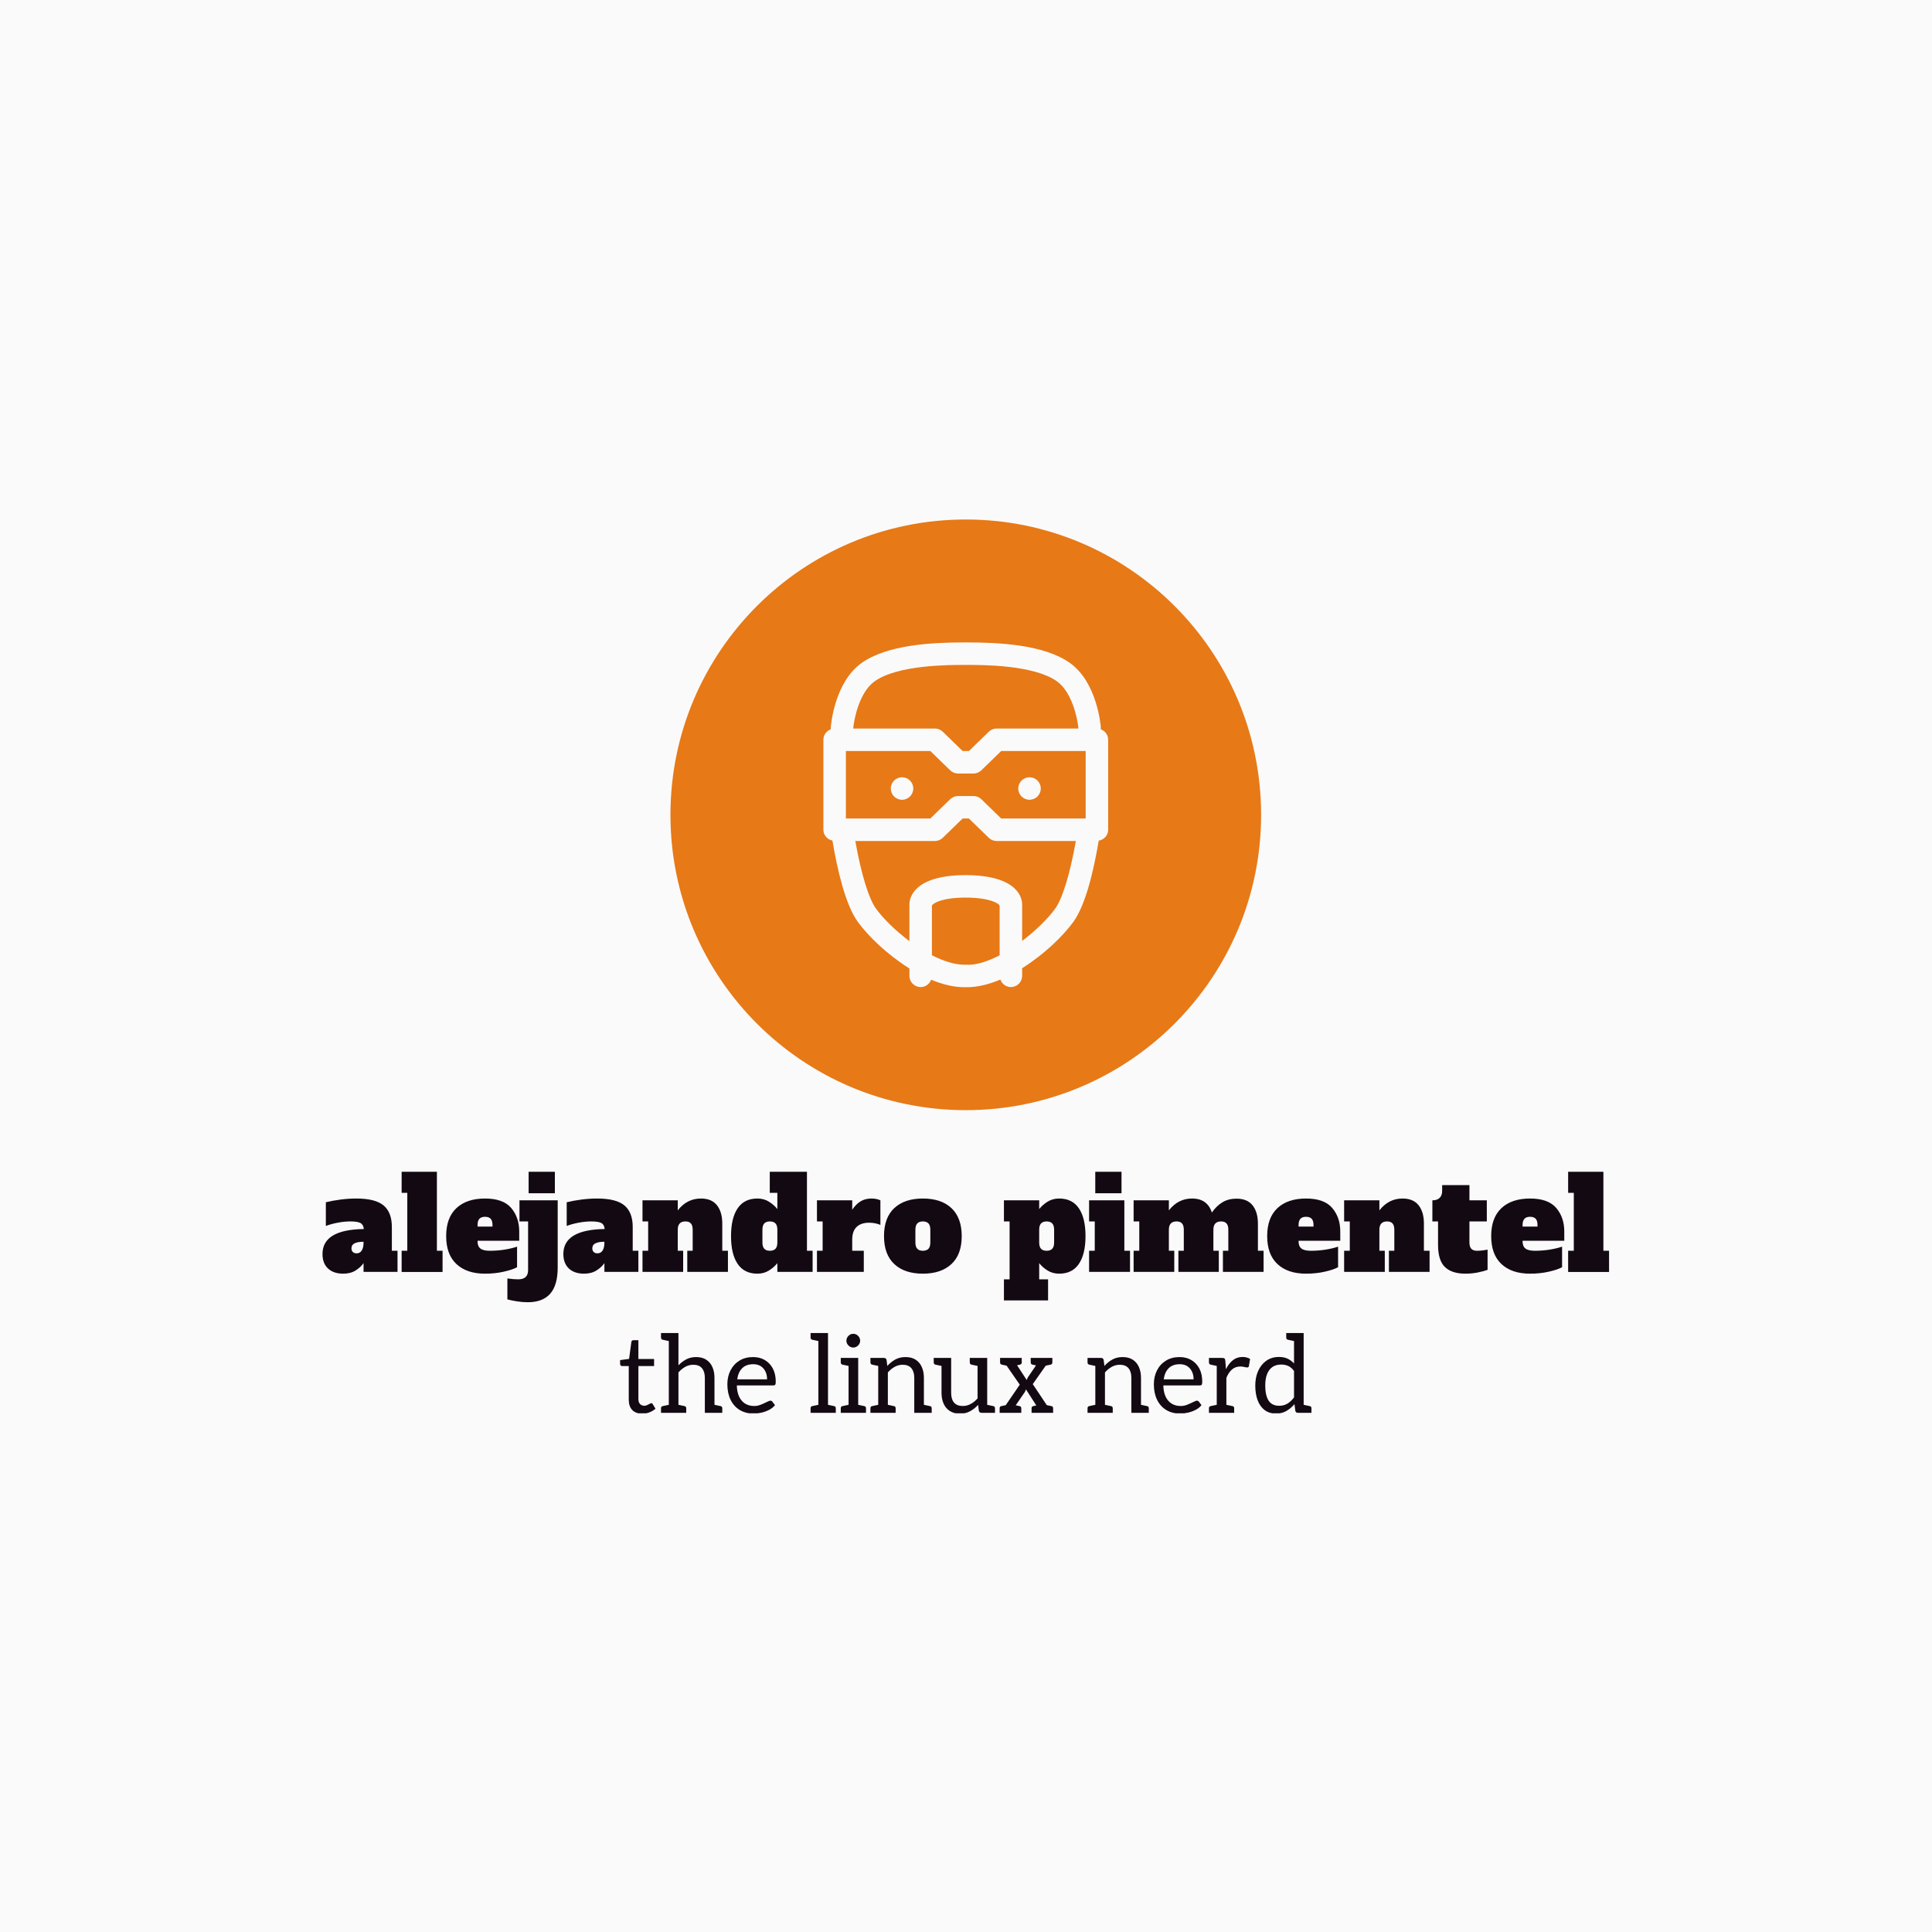 <svg xmlns="http://www.w3.org/2000/svg" version="1.1" xmlns:xlink="http://www.w3.org/1999/xlink" xmlns:svgjs="http://svgjs.dev/svgjs" width="1500" height="1500" viewBox="0 0 1500 1500"><rect width="1500" height="1500" fill="#fafafa"></rect><g transform="matrix(0.667,0,0,0.667,249.577,403.614)"><svg viewBox="0 0 356 247" data-background-color="#fafafa" preserveAspectRatio="xMidYMid meet" height="1040" width="1500" xmlns="http://www.w3.org/2000/svg" xmlns:xlink="http://www.w3.org/1999/xlink"><g id="tight-bounds" transform="matrix(1,0,0,1,0.151,-0.1)"><svg viewBox="0 0 355.699 247.2" height="247.2" width="355.699"><g><svg viewBox="0 0 395.52 274.875" height="247.2" width="355.699"><g transform="matrix(1,0,0,1,0,200.508)"><svg viewBox="0 0 395.52 74.367" height="74.367" width="395.52"><g id="textblocktransform"><svg viewBox="0 0 395.52 74.367" height="74.367" width="395.52" id="textblock"><g><svg viewBox="0 0 395.52 40.11" height="40.11" width="395.52"><g transform="matrix(1,0,0,1,0,0)"><svg width="395.52" viewBox="0.9 -38.9 499.91 50.7" height="40.11" data-palette-color="#130912"><path d="M27.85-8.2L30.05-8.2 30.05 0 16.85 0 16.85-3.4Q15.75-1.8 13.78-0.55 11.8 0.7 8.95 0.7L8.95 0.7Q5.2 0.7 3.05-1.3 0.9-3.3 0.9-6.95L0.9-6.95Q0.9-16.4 16.95-16.65L16.95-16.65Q16.8-18.35 15.65-18.98 14.5-19.6 11.75-19.6L11.75-19.6Q9.5-19.6 6.93-19.13 4.35-18.65 2.2-17.85L2.2-17.85 2.2-27.05Q4.85-27.7 7.95-28.1 11.05-28.5 14-28.5L14-28.5Q21.45-28.5 24.65-25.8 27.85-23.1 27.85-17.45L27.85-17.45 27.85-8.2ZM16.85-11.4L16.85-11.7Q14.6-11.7 13.38-11.1 12.15-10.5 12.15-9.1L12.15-9.1Q12.15-8.25 12.68-7.73 13.2-7.2 14.15-7.2L14.15-7.2Q15.45-7.2 16.15-8.3 16.85-9.4 16.85-11.4L16.85-11.4ZM47.55 0.05L31.65 0.05 31.65-8.2 33.85-8.2 33.85-30.7 31.65-30.7 31.65-38.9 45.35-38.9 45.35-8.2 47.55-8.2 47.55 0.05ZM64.05 0.7Q56.95 0.7 52.95-3.03 48.95-6.75 48.95-13.9L48.95-13.9Q48.95-21.05 52.95-24.78 56.95-28.5 64.05-28.5L64.05-28.5Q71.09-28.5 74.22-24.83 77.34-21.15 77.34-15.7L77.34-15.7 77.34-12.1 61.15-12.1 61.15-11.8Q61.15-9.95 62.25-9.08 63.35-8.2 65.9-8.2L65.9-8.2Q68.95-8.2 71.7-8.65 74.45-9.1 76.5-9.8L76.5-9.8 76.5-1.8Q74.75-0.85 71.37-0.08 68 0.7 64.05 0.7L64.05 0.7ZM61.15-17.6L66.95-17.6 66.95-18.2Q66.95-19.9 66.22-20.65 65.5-21.4 64.05-21.4L64.05-21.4Q62.6-21.4 61.87-20.63 61.15-19.85 61.15-18.2L61.15-18.2 61.15-17.6ZM91.19-30.55L80.99-30.55 80.99-38.9 91.19-38.9 91.19-30.55ZM80.64 11.8Q78.59 11.8 76.42 11.45 74.24 11.1 72.74 10.7L72.74 10.7 72.74 2.55Q75.09 2.9 76.94 2.9L76.94 2.9Q80.79 2.9 80.79-0.7L80.79-0.7 80.79-19.6 77.44-19.6 77.44-27.8 92.29-27.8 92.29-1.7Q92.29 5.15 89.39 8.47 86.49 11.8 80.64 11.8L80.64 11.8ZM121.44-8.2L123.64-8.2 123.64 0 110.44 0 110.44-3.4Q109.34-1.8 107.37-0.55 105.39 0.7 102.54 0.7L102.54 0.7Q98.79 0.7 96.64-1.3 94.49-3.3 94.49-6.95L94.49-6.95Q94.49-16.4 110.54-16.65L110.54-16.65Q110.39-18.35 109.24-18.98 108.09-19.6 105.34-19.6L105.34-19.6Q103.09-19.6 100.52-19.13 97.94-18.65 95.79-17.85L95.79-17.85 95.79-27.05Q98.44-27.7 101.54-28.1 104.64-28.5 107.59-28.5L107.59-28.5Q115.04-28.5 118.24-25.8 121.44-23.1 121.44-17.45L121.44-17.45 121.44-8.2ZM110.44-11.4L110.44-11.7Q108.19-11.7 106.97-11.1 105.74-10.5 105.74-9.1L105.74-9.1Q105.74-8.25 106.27-7.73 106.79-7.2 107.74-7.2L107.74-7.2Q109.04-7.2 109.74-8.3 110.44-9.4 110.44-11.4L110.44-11.4ZM156.24-8.2L158.44-8.2 158.44 0 142.64 0 142.64-8.2 144.74-8.2 144.74-16.4Q144.74-18.05 144.04-18.82 143.34-19.6 141.94-19.6L141.94-19.6Q138.94-19.6 138.94-16.4L138.94-16.4 138.94-8.2 141.04-8.2 141.04 0 125.24 0 125.24-8.2 127.44-8.2 127.44-19.6 125.24-19.6 125.24-27.8 138.94-27.8 138.94-23.9Q142.54-28.5 147.94-28.5L147.94-28.5Q152.09-28.5 154.16-25.9 156.24-23.3 156.24-18.75L156.24-18.75 156.24-8.2ZM169.89 0.7Q164.79 0.7 162.21-3.1 159.64-6.9 159.64-13.9L159.64-13.9Q159.64-20.9 162.21-24.7 164.79-28.5 169.89-28.5L169.89-28.5Q172.44-28.5 174.41-27.25 176.39-26 177.64-24.4L177.64-24.4 177.64-30.7 174.69-30.7 174.69-38.9 189.14-38.9 189.14-8.2 191.34-8.2 191.34 0 177.64 0 177.64-3.4Q176.39-1.8 174.41-0.55 172.44 0.7 169.89 0.7L169.89 0.7ZM174.74-8.2Q176.19-8.2 176.91-8.97 177.64-9.75 177.64-11.4L177.64-11.4 177.64-16.4Q177.64-18.05 176.91-18.82 176.19-19.6 174.74-19.6L174.74-19.6Q173.29-19.6 172.56-18.82 171.84-18.05 171.84-16.4L171.84-16.4 171.84-11.4Q171.84-9.75 172.56-8.97 173.29-8.2 174.74-8.2L174.74-8.2ZM214.28-28.5Q215.28-28.5 216.18-28.3 217.08-28.1 217.68-27.8L217.68-27.8 217.68-18.25Q215.63-19.1 213.28-19.1L213.28-19.1Q210.13-19.1 208.43-17.45 206.73-15.8 206.73-12.55L206.73-12.55 206.73-8.2 211.23-8.2 211.23 0 193.03 0 193.03-8.2 195.23-8.2 195.23-19.6 193.03-19.6 193.03-27.8 206.73-27.8 206.73-24.15Q208.13-26.25 209.93-27.38 211.73-28.5 214.28-28.5L214.28-28.5ZM234.18 0.7Q227.08 0.7 223.08-3.03 219.08-6.75 219.08-13.9L219.08-13.9Q219.08-21.05 223.08-24.78 227.08-28.5 234.18-28.5L234.18-28.5Q241.38-28.5 245.33-24.73 249.28-20.95 249.28-13.9L249.28-13.9Q249.28-6.75 245.28-3.03 241.28 0.7 234.18 0.7L234.18 0.7ZM234.18-8.2Q235.63-8.2 236.36-8.97 237.08-9.75 237.08-11.4L237.08-11.4 237.08-16.4Q237.08-18.05 236.36-18.82 235.63-19.6 234.18-19.6L234.18-19.6Q232.73-19.6 232.01-18.82 231.28-18.05 231.28-16.4L231.28-16.4 231.28-11.4Q231.28-9.75 232.01-8.97 232.73-8.2 234.18-8.2L234.18-8.2ZM265.68 11.1L265.68 2.9 267.88 2.9 267.88-19.6 265.68-19.6 265.68-27.8 279.38-27.8 279.38-24.4Q280.63-26 282.6-27.25 284.58-28.5 287.13-28.5L287.13-28.5Q292.23-28.5 294.8-24.7 297.38-20.9 297.38-13.9L297.38-13.9Q297.38-6.9 294.8-3.1 292.23 0.7 287.13 0.7L287.13 0.7Q284.58 0.7 282.6-0.55 280.63-1.8 279.38-3.4L279.38-3.4 279.38 2.9 282.83 2.9 282.83 11.1 265.68 11.1ZM282.28-8.2Q283.73-8.2 284.45-8.97 285.18-9.75 285.18-11.4L285.18-11.4 285.18-16.4Q285.18-18.05 284.45-18.82 283.73-19.6 282.28-19.6L282.28-19.6Q280.83-19.6 280.1-18.82 279.38-18.05 279.38-16.4L279.38-16.4 279.38-11.4Q279.38-9.75 280.1-8.97 280.83-8.2 282.28-8.2L282.28-8.2ZM311.37-30.55L301.17-30.55 301.17-38.9 311.37-38.9 311.37-30.55ZM314.67 0L298.77 0 298.77-8.2 300.97-8.2 300.97-19.6 298.77-19.6 298.77-27.8 312.47-27.8 312.47-8.2 314.67-8.2 314.67 0ZM364.37-8.2L366.57-8.2 366.57 0 350.77 0 350.77-8.2 352.87-8.2 352.87-16.4Q352.87-18.05 352.17-18.82 351.47-19.6 350.07-19.6L350.07-19.6Q347.07-19.6 347.07-16.4L347.07-16.4 347.07-8.2 349.17-8.2 349.17 0 333.47 0 333.47-8.2 335.57-8.2 335.57-16.4Q335.57-18.05 334.87-18.82 334.17-19.6 332.77-19.6L332.77-19.6Q329.77-19.6 329.77-16.4L329.77-16.4 329.77-8.2 331.87-8.2 331.87 0 316.07 0 316.07-8.2 318.27-8.2 318.27-19.6 316.07-19.6 316.07-27.8 329.77-27.8 329.77-23.9Q333.37-28.5 338.77-28.5L338.77-28.5Q341.82-28.5 343.75-27.08 345.67-25.65 346.47-23.05L346.47-23.05Q348.27-25.65 350.6-27.05 352.92-28.45 356.07-28.45L356.07-28.45Q360.22-28.45 362.3-25.85 364.37-23.25 364.37-18.7L364.37-18.7 364.37-8.2ZM383.07 0.7Q375.97 0.7 371.97-3.03 367.97-6.75 367.97-13.9L367.97-13.9Q367.97-21.05 371.97-24.78 375.97-28.5 383.07-28.5L383.07-28.5Q390.12-28.5 393.24-24.83 396.37-21.15 396.37-15.7L396.37-15.7 396.37-12.1 380.17-12.1 380.17-11.8Q380.17-9.95 381.27-9.08 382.37-8.2 384.92-8.2L384.92-8.2Q387.97-8.2 390.72-8.65 393.47-9.1 395.52-9.8L395.52-9.8 395.52-1.8Q393.77-0.85 390.39-0.08 387.02 0.7 383.07 0.7L383.07 0.7ZM380.17-17.6L385.97-17.6 385.97-18.2Q385.97-19.9 385.24-20.65 384.52-21.4 383.07-21.4L383.07-21.4Q381.62-21.4 380.89-20.63 380.17-19.85 380.17-18.2L380.17-18.2 380.17-17.6ZM428.87-8.2L431.07-8.2 431.07 0 415.27 0 415.27-8.2 417.37-8.2 417.37-16.4Q417.37-18.05 416.67-18.82 415.97-19.6 414.57-19.6L414.57-19.6Q411.57-19.6 411.57-16.4L411.57-16.4 411.57-8.2 413.67-8.2 413.67 0 397.87 0 397.87-8.2 400.07-8.2 400.07-19.6 397.87-19.6 397.87-27.8 411.57-27.8 411.57-23.9Q415.17-28.5 420.57-28.5L420.57-28.5Q424.72-28.5 426.79-25.9 428.87-23.3 428.87-18.75L428.87-18.75 428.87-8.2ZM445.01 0.7Q439.71 0.7 437.04-1.88 434.36-4.45 434.36-10.55L434.36-10.55 434.36-19.6 432.16-19.6 432.16-27.8Q434.06-27.8 435.01-28.78 435.96-29.75 435.96-31.45L435.96-31.45 435.96-33.7 446.56-33.7 446.56-27.8 453.31-27.8 453.31-19.6 446.56-19.6 446.56-11.4Q446.56-9.75 447.29-8.97 448.01-8.2 449.46-8.2L449.46-8.2Q451.36-8.2 453.61-8.65L453.61-8.65 453.61-0.8Q452.21-0.25 449.84 0.23 447.46 0.7 445.01 0.7L445.01 0.7ZM470.11 0.7Q463.01 0.7 459.01-3.03 455.01-6.75 455.01-13.9L455.01-13.9Q455.01-21.05 459.01-24.78 463.01-28.5 470.11-28.5L470.11-28.5Q477.16-28.5 480.29-24.83 483.41-21.15 483.41-15.7L483.41-15.7 483.41-12.1 467.21-12.1 467.21-11.8Q467.21-9.95 468.31-9.08 469.41-8.2 471.96-8.2L471.96-8.2Q475.01-8.2 477.76-8.65 480.51-9.1 482.56-9.8L482.56-9.8 482.56-1.8Q480.81-0.85 477.44-0.08 474.06 0.7 470.11 0.7L470.11 0.7ZM467.21-17.6L473.01-17.6 473.01-18.2Q473.01-19.9 472.29-20.65 471.56-21.4 470.11-21.4L470.11-21.4Q468.66-21.4 467.94-20.63 467.21-19.85 467.21-18.2L467.21-18.2 467.21-17.6ZM500.81 0.05L484.91 0.05 484.91-8.2 487.11-8.2 487.11-30.7 484.91-30.7 484.91-38.9 498.61-38.9 498.61-8.2 500.81-8.2 500.81 0.05Z" opacity="1" transform="matrix(1,0,0,1,0,0)" fill="#130912" class="wordmark-text-0" data-fill-palette-color="primary" id="text-0"></path></svg></g></svg></g><g transform="matrix(1,0,0,1,91.488,49.579)"><svg viewBox="0 0 212.543 24.788" height="24.788" width="212.543"><g transform="matrix(1,0,0,1,0,0)"><svg width="212.543" viewBox="0.65 -36.85 319.37 37.25" height="24.788" data-palette-color="#130912"><path d="M10.9 0.4L10.9 0.4Q7.9 0.4 6.28-1.28 4.65-2.95 4.65-6.1L4.65-6.1 4.65-21.6 1.6-21.6Q1.2-21.6 0.93-21.85 0.65-22.1 0.65-22.6L0.65-22.6 0.65-24.35 4.8-24.9 5.85-32.7Q5.95-33.55 6.85-33.55L6.85-33.55 9.1-33.55 9.1-24.85 16.35-24.85 16.35-21.6 9.1-21.6 9.1-6.4Q9.1-4.8 9.88-4.03 10.65-3.25 11.9-3.25L11.9-3.25Q12.45-3.25 13.1-3.55 13.75-3.85 14.3-4.15 14.85-4.45 15.1-4.45L15.1-4.45Q15.45-4.45 15.7-4.05L15.7-4.05 17-1.9Q15.85-0.85 14.23-0.23 12.6 0.4 10.9 0.4ZM27.6 0L23.15 0 23.15-36.85 27.6-36.85 27.6-21.95Q29.25-23.65 31.22-24.7 33.2-25.75 35.75-25.75L35.75-25.75Q38.55-25.75 40.42-24.55 42.3-23.35 43.27-21.18 44.25-19 44.25-16.15L44.25-16.15 44.25 0 39.8 0 39.8-16.15Q39.8-19 38.47-20.6 37.15-22.2 34.45-22.2L34.45-22.2Q32.5-22.2 30.77-21.25 29.05-20.3 27.6-18.65L27.6-18.65 27.6 0ZM47.85 0L42.75 0 43.3-3.9 47.05-3.1Q47.45-3.05 47.65-2.78 47.85-2.5 47.85-2.05L47.85-2.05 47.85 0ZM24.65 0L19.55 0 19.55-2.05Q19.55-2.5 19.75-2.78 19.95-3.05 20.35-3.1L20.35-3.1 24.1-3.9 24.65 0ZM19.55-36.85L24.65-36.85 24.1-32.95 20.35-33.75Q19.95-33.85 19.75-34.1 19.55-34.35 19.55-34.8L19.55-34.8 19.55-36.85ZM31.2 0L26.1 0 26.65-3.9 30.4-3.1Q30.8-3.05 31-2.78 31.2-2.5 31.2-2.05L31.2-2.05 31.2 0ZM62.3 0.35L62.3 0.35Q58.65 0.35 55.92-1.3 53.2-2.95 51.7-6 50.2-9.05 50.2-13.2L50.2-13.2Q50.2-16.75 51.65-19.6 53.1-22.45 55.77-24.1 58.45-25.75 62.05-25.75L62.05-25.75Q65.2-25.75 67.55-24.35 69.9-22.95 71.22-20.43 72.55-17.9 72.55-14.4L72.55-14.4Q72.55-13.35 72.32-13 72.09-12.65 71.45-12.65L71.45-12.65 54.6-12.65Q54.6-12.5 54.6-12.33 54.6-12.15 54.6-12L54.6-12Q54.85-7.8 56.95-5.48 59.05-3.15 62.65-3.15L62.65-3.15Q64.2-3.15 65.72-3.78 67.25-4.4 68.42-5 69.59-5.6 70.09-5.6L70.09-5.6Q70.65-5.6 70.95-5.2L70.95-5.2 72.2-3.55Q71.2-2.25 69.52-1.38 67.84-0.5 65.95-0.08 64.05 0.35 62.3 0.35ZM54.75-15.45L54.75-15.45 68.55-15.45Q68.55-18.55 66.84-20.5 65.15-22.45 62.15-22.45L62.15-22.45Q58.9-22.45 57.05-20.6 55.2-18.75 54.75-15.45ZM96.69 0L92.24 0 92.24-36.85 96.69-36.85 96.69 0ZM93.74 0L88.64 0 88.64-2.05Q88.64-2.5 88.84-2.78 89.04-3.05 89.44-3.1L89.44-3.1 93.19-3.9 93.74 0ZM100.29 0L95.19 0 95.74-3.9 99.49-3.1Q99.89-3.05 100.09-2.78 100.29-2.5 100.29-2.05L100.29-2.05 100.29 0ZM88.64-36.85L93.74-36.85 93.19-32.95 89.44-33.75Q89.04-33.85 88.84-34.1 88.64-34.35 88.64-34.8L88.64-34.8 88.64-36.85ZM110.64 0L106.19 0 106.19-25.35 110.64-25.35 110.64 0ZM107.69 0L102.59 0 102.59-2.05Q102.59-2.5 102.79-2.78 102.99-3.05 103.39-3.1L103.39-3.1 107.14-3.9 107.69 0ZM114.24 0L109.14 0 109.69-3.9 113.44-3.1Q113.84-3.05 114.04-2.78 114.24-2.5 114.24-2.05L114.24-2.05 114.24 0ZM102.59-25.35L107.69-25.35 107.14-21.45 103.39-22.25Q102.99-22.35 102.79-22.6 102.59-22.85 102.59-23.3L102.59-23.3 102.59-25.35ZM108.34-30.15L108.34-30.15Q107.09-30.15 106.14-31.1 105.19-32.05 105.19-33.3L105.19-33.3Q105.19-34.6 106.14-35.55 107.09-36.5 108.34-36.5L108.34-36.5Q109.64-36.5 110.59-35.55 111.54-34.6 111.54-33.3L111.54-33.3Q111.54-32.05 110.59-31.1 109.64-30.15 108.34-30.15ZM124.34 0L119.89 0 119.89-25.35 122.54-25.35Q123.54-25.35 123.74-24.4L123.74-24.4 124.09-21.65Q125.74-23.5 127.79-24.63 129.84-25.75 132.49-25.75L132.49-25.75Q135.29-25.75 137.16-24.55 139.04-23.35 140.01-21.18 140.99-19 140.99-16.15L140.99-16.15 140.99 0 136.54 0 136.54-16.15Q136.54-19 135.21-20.6 133.89-22.2 131.19-22.2L131.19-22.2Q129.24-22.2 127.51-21.25 125.79-20.3 124.34-18.65L124.34-18.65 124.34 0ZM121.39 0L116.29 0 116.29-2.05Q116.29-2.5 116.49-2.78 116.69-3.05 117.09-3.1L117.09-3.1 120.84-3.9 121.39 0ZM127.94 0L122.84 0 123.39-3.9 127.14-3.1Q127.54-3.05 127.74-2.78 127.94-2.5 127.94-2.05L127.94-2.05 127.94 0ZM144.59 0L139.49 0 140.04-3.9 143.79-3.1Q144.19-3.05 144.39-2.78 144.59-2.5 144.59-2.05L144.59-2.05 144.59 0ZM116.29-25.35L121.39-25.35 120.84-21.45 117.09-22.25Q116.69-22.35 116.49-22.6 116.29-22.85 116.29-23.3L116.29-23.3 116.29-25.35ZM157.63 0.4L157.63 0.4Q154.88 0.4 152.98-0.83 151.08-2.05 150.11-4.2 149.13-6.35 149.13-9.2L149.13-9.2 149.13-25.35 153.58-25.35 153.58-9.2Q153.58-6.3 154.91-4.73 156.23-3.15 158.93-3.15L158.93-3.15Q160.88-3.15 162.61-4.08 164.33-5 165.78-6.65L165.78-6.65 165.78-25.35 170.23-25.35 170.23 0 167.58 0Q166.58 0 166.38-0.95L166.38-0.95 166.03-3.65Q164.38-1.85 162.33-0.73 160.28 0.4 157.63 0.4ZM173.83 0L168.73 0 169.28-3.9 173.03-3.1Q173.43-3.05 173.63-2.78 173.83-2.5 173.83-2.05L173.83-2.05 173.83 0ZM145.53-25.35L150.63-25.35 150.08-21.45 146.33-22.25Q145.93-22.35 145.73-22.6 145.53-22.85 145.53-23.3L145.53-23.3 145.53-25.35ZM162.18-25.35L167.28-25.35 166.73-21.45 162.98-22.25Q162.58-22.35 162.38-22.6 162.18-22.85 162.18-23.3L162.18-23.3 162.18-25.35ZM180.38 0L176.38 0 185.28-13 176.73-25.35 181.03-25.35Q181.58-25.35 181.83-25.18 182.08-25 182.28-24.65L182.28-24.65 188.48-15.15Q188.58-15.5 188.76-15.85 188.93-16.2 189.13-16.55L189.13-16.55 194.58-24.55Q194.83-24.9 195.08-25.13 195.33-25.35 195.68-25.35L195.68-25.35 199.78-25.35 191.28-13.25 200.13 0 195.88 0Q195.33 0 195.03-0.3 194.73-0.6 194.48-0.95L194.48-0.95 188.13-10.85Q188.03-10.5 187.91-10.18 187.78-9.85 187.58-9.55L187.58-9.55 181.68-0.95Q181.48-0.6 181.18-0.3 180.88 0 180.38 0L180.38 0ZM183.53-23.45L179.83-23.45 179.83-25.35 183.53-25.35 183.53-23.45ZM197.18-23.45L193.48-23.45 193.48-25.35 197.18-25.35 197.18-23.45ZM193.38-1.9L197.08-1.9 197.08 0 193.38 0 193.38-1.9ZM179.18-1.9L182.88-1.9 182.88 0 179.18 0 179.18-1.9ZM176.18-25.35L181.28-25.35 180.73-21.45 176.98-22.25Q176.58-22.35 176.38-22.6 176.18-22.85 176.18-23.3L176.18-23.3 176.18-25.35ZM181.08-25.35L186.18-25.35 186.18-23.3Q186.18-22.85 185.98-22.6 185.78-22.35 185.38-22.25L185.38-22.25 181.63-21.45 181.08-25.35ZM190.33-25.35L195.43-25.35 194.88-21.45 191.13-22.25Q190.73-22.35 190.53-22.6 190.33-22.85 190.33-23.3L190.33-23.3 190.33-25.35ZM195.23-25.35L200.33-25.35 200.33-23.3Q200.33-22.85 200.13-22.6 199.93-22.35 199.53-22.25L199.53-22.25 195.78-21.45 195.23-25.35ZM200.68 0L195.58 0 196.13-3.9 199.88-3.1Q200.28-3.05 200.48-2.78 200.68-2.5 200.68-2.05L200.68-2.05 200.68 0ZM185.98 0L180.88 0 181.43-3.9 185.18-3.1Q185.58-3.05 185.78-2.78 185.98-2.5 185.98-2.05L185.98-2.05 185.98 0ZM181.08 0L175.98 0 175.98-2.05Q175.98-2.5 176.18-2.78 176.38-3.05 176.78-3.1L176.78-3.1 180.53-3.9 181.08 0ZM195.83 0L190.73 0 190.73-2.05Q190.73-2.5 190.93-2.78 191.13-3.05 191.53-3.1L191.53-3.1 195.28-3.9 195.83 0ZM224.63 0L220.18 0 220.18-25.35 222.83-25.35Q223.83-25.35 224.03-24.4L224.03-24.4 224.38-21.65Q226.03-23.5 228.08-24.63 230.13-25.75 232.78-25.75L232.78-25.75Q235.58-25.75 237.45-24.55 239.33-23.35 240.3-21.18 241.28-19 241.28-16.15L241.28-16.15 241.28 0 236.83 0 236.83-16.15Q236.83-19 235.5-20.6 234.18-22.2 231.48-22.2L231.48-22.2Q229.53-22.2 227.8-21.25 226.08-20.3 224.63-18.65L224.63-18.65 224.63 0ZM221.68 0L216.58 0 216.58-2.05Q216.58-2.5 216.78-2.78 216.98-3.05 217.38-3.1L217.38-3.1 221.13-3.9 221.68 0ZM228.23 0L223.13 0 223.68-3.9 227.43-3.1Q227.83-3.05 228.03-2.78 228.23-2.5 228.23-2.05L228.23-2.05 228.23 0ZM244.88 0L239.78 0 240.33-3.9 244.08-3.1Q244.48-3.05 244.68-2.78 244.88-2.5 244.88-2.05L244.88-2.05 244.88 0ZM216.58-25.35L221.68-25.35 221.13-21.45 217.38-22.25Q216.98-22.35 216.78-22.6 216.58-22.85 216.58-23.3L216.58-23.3 216.58-25.35ZM259.32 0.35L259.32 0.35Q255.67 0.35 252.95-1.3 250.22-2.95 248.72-6 247.22-9.05 247.22-13.2L247.22-13.2Q247.22-16.75 248.67-19.6 250.12-22.45 252.8-24.1 255.47-25.75 259.07-25.75L259.07-25.75Q262.22-25.75 264.57-24.35 266.92-22.95 268.25-20.43 269.57-17.9 269.57-14.4L269.57-14.4Q269.57-13.35 269.35-13 269.12-12.65 268.47-12.65L268.47-12.65 251.62-12.65Q251.62-12.5 251.62-12.33 251.62-12.15 251.62-12L251.62-12Q251.87-7.8 253.97-5.48 256.07-3.15 259.67-3.15L259.67-3.15Q261.22-3.15 262.75-3.78 264.27-4.4 265.45-5 266.62-5.6 267.12-5.6L267.12-5.6Q267.67-5.6 267.97-5.2L267.97-5.2 269.22-3.55Q268.22-2.25 266.55-1.38 264.87-0.5 262.97-0.08 261.07 0.35 259.32 0.35ZM251.77-15.45L251.77-15.45 265.57-15.45Q265.57-18.55 263.87-20.5 262.17-22.45 259.17-22.45L259.17-22.45Q255.92-22.45 254.07-20.6 252.22-18.75 251.77-15.45ZM280.72 0L276.27 0 276.27-25.35 278.82-25.35Q279.57-25.35 279.87-25.08 280.17-24.8 280.22-24.1L280.22-24.1 280.52-20.15Q281.82-22.8 283.72-24.3 285.62-25.8 288.22-25.8L288.22-25.8Q289.27-25.8 290.12-25.55 290.97-25.3 291.67-24.9L291.67-24.9 291.12-21.55Q291.07-21.25 290.85-21.1 290.62-20.95 290.32-20.95L290.32-20.95Q289.97-20.95 288.97-21.18 287.97-21.4 287.22-21.4L287.22-21.4Q284.92-21.4 283.35-20.05 281.77-18.7 280.72-16.15L280.72-16.15 280.72 0ZM284.32 0L279.22 0 279.77-3.9 283.52-3.1Q283.92-3.05 284.12-2.78 284.32-2.5 284.32-2.05L284.32-2.05 284.32 0ZM277.77 0L272.67 0 272.67-2.05Q272.67-2.5 272.87-2.78 273.07-3.05 273.47-3.1L273.47-3.1 277.22-3.9 277.77 0ZM272.67-25.35L277.77-25.35 277.22-21.45 273.47-22.25Q273.07-22.35 272.87-22.6 272.67-22.85 272.67-23.3L272.67-23.3 272.67-25.35ZM303.67 0.35L303.67 0.35Q300.57 0.35 298.42-1.25 296.27-2.85 295.17-5.78 294.07-8.7 294.07-12.6L294.07-12.6Q294.07-16.3 295.37-19.28 296.67-22.25 299.14-24.03 301.62-25.8 305.02-25.8L305.02-25.8Q307.37-25.8 309.02-25 310.67-24.2 311.97-22.8L311.97-22.8 311.97-36.85 316.42-36.85 316.42 0 313.77 0Q312.77 0 312.57-0.95L312.57-0.95 312.17-4Q310.52-2.05 308.44-0.85 306.37 0.35 303.67 0.35ZM305.12-3.25L305.12-3.25Q307.32-3.25 308.94-4.25 310.57-5.25 311.97-7.1L311.97-7.1 311.97-19.35Q310.72-21 309.27-21.65 307.82-22.3 306.02-22.3L306.02-22.3Q303.67-22.3 302.02-21.18 300.37-20.05 299.52-17.88 298.67-15.7 298.67-12.6L298.67-12.6Q298.67-8.05 300.22-5.65 301.77-3.25 305.12-3.25ZM308.37-36.85L313.47-36.85 312.92-32.95 309.17-33.75Q308.77-33.85 308.57-34.1 308.37-34.35 308.37-34.8L308.37-34.8 308.37-36.85ZM320.02 0L314.92 0 315.47-3.9 319.22-3.1Q319.62-3.05 319.82-2.78 320.02-2.5 320.02-2.05L320.02-2.05 320.02 0Z" opacity="1" transform="matrix(1,0,0,1,0,0)" fill="#130912" class="slogan-text-1" data-fill-palette-color="secondary" id="text-1"></path></svg></g></svg></g></svg></g></svg></g><g transform="matrix(1,0,0,1,106.975,0)"><svg viewBox="0 0 181.57 181.57" height="181.57" width="181.57"><g><svg></svg></g><g id="icon-0"><svg viewBox="0 0 181.57 181.57" height="181.57" width="181.57"><g><path d="M0 90.785c0-50.139 40.646-90.785 90.785-90.785 50.139 0 90.785 40.646 90.785 90.785 0 50.139-40.646 90.785-90.785 90.785-50.139 0-90.785-40.646-90.785-90.785zM90.785 177.953c48.142 0 87.168-39.026 87.168-87.168 0-48.142-39.026-87.168-87.168-87.168-48.142 0-87.168 39.026-87.168 87.168 0 48.142 39.026 87.168 87.168 87.168z" data-fill-palette-color="accent" fill="#e77917" stroke="transparent"></path><ellipse rx="89.877" ry="89.877" cx="90.785" cy="90.785" fill="#e77917" stroke="transparent" stroke-width="0" fill-opacity="1" data-fill-palette-color="accent"></ellipse></g><g transform="matrix(1,0,0,1,47.015,37.79)"><svg viewBox="0 0 87.54 105.99" height="105.99" width="87.54"><g><svg xmlns="http://www.w3.org/2000/svg" xmlns:xlink="http://www.w3.org/1999/xlink" version="1.1" baseProfile="tiny" x="0" y="0" viewBox="2.506 0.505 18.988 22.99" overflow="scroll" xml:space="preserve" height="105.99" width="87.54" class="icon-cg-0" data-fill-palette-color="quaternary" id="cg-0"><path d="M21.003 6.298l0-0.153c-0.009-0.121-0.249-2.97-2.042-4.259-1.724-1.238-4.758-1.381-6.89-1.381h-0.162c-2.124 0-5.146 0.143-6.87 1.381-1.793 1.288-2.033 4.138-2.044 4.317l0 0.095C2.71 6.405 2.506 6.674 2.506 6.996v6c0 0.362 0.261 0.65 0.602 0.72 0.329 1.964 0.872 4.299 1.702 5.434 0.707 0.968 1.982 2.191 3.432 3.093v0.492c0 0.414 0.336 0.75 0.75 0.75 0.322 0 0.591-0.205 0.698-0.49 0.742 0.308 1.494 0.5 2.214 0.5 0.02 0 0.051-0.002 0.082-0.005 0.032 0.003 0.063 0.005 0.085 0.005 0.727 0 1.488-0.196 2.237-0.51 0.104 0.29 0.374 0.5 0.7 0.5 0.414 0 0.75-0.336 0.75-0.75v-0.508c1.44-0.901 2.705-2.114 3.407-3.077 0.829-1.134 1.371-3.466 1.7-5.428 0.354-0.06 0.629-0.355 0.629-0.726v-6C21.494 6.673 21.289 6.404 21.003 6.298zM4.006 12.246v-4.5h5.632l1.325 1.288c0.14 0.136 0.327 0.212 0.523 0.212h1.028c0.195 0 0.383-0.076 0.523-0.212l1.325-1.288h5.632v4.5h-5.632l-1.325-1.288c-0.14-0.136-0.327-0.212-0.523-0.212h-1.028c-0.195 0-0.383 0.076-0.523 0.212l-1.325 1.288H4.006zM5.914 3.104c1.531-1.1 4.915-1.098 6.026-1.099 0.011 0.003 0.122 0 0.131 0 1.109 0 4.483 0 6.015 1.099 1.016 0.729 1.371 2.526 1.419 3.098v0.044h-5.447c-0.195 0-0.383 0.076-0.523 0.212l-1.325 1.288h-0.42l-1.325-1.288c-0.14-0.136-0.328-0.212-0.523-0.212H4.494C4.549 5.603 4.905 3.829 5.914 3.104zM11.904 21.995c-0.672 0-1.42-0.255-2.162-0.632v-3.319c0.1-0.156 0.664-0.521 2.242-0.525 1.596 0.004 2.17 0.369 2.274 0.527v3.32c-0.728 0.378-1.457 0.633-2.101 0.635C12.1 21.992 12.043 21.983 11.904 21.995zM17.954 18.266c-0.487 0.667-1.291 1.457-2.196 2.142v-2.446c0-0.323-0.184-1.925-3.742-1.942-0.003 0-0.005-0.002-0.008-0.001-0.008 0-0.015 0.001-0.024 0-0.008 0-0.015-0.001-0.023 0-0.003 0-0.005 0.002-0.008 0.001-3.528 0.017-3.711 1.619-3.711 1.942v2.459c-0.92-0.689-1.731-1.484-2.221-2.155-0.495-0.678-1-2.338-1.386-4.52h5.307c0.195 0 0.383-0.076 0.523-0.213l1.325-1.287h0.42l1.325 1.287c0.14 0.137 0.328 0.213 0.523 0.213h5.281C18.954 15.927 18.449 17.588 17.954 18.266z" fill="#fafafa" data-fill-palette-color="quaternary"></path><circle cx="7.75" cy="10.246" r="0.75" fill="#fafafa" data-fill-palette-color="quaternary"></circle><circle cx="16.25" cy="10.246" r="0.75" fill="#fafafa" data-fill-palette-color="quaternary"></circle></svg></g></svg></g></svg></g></svg></g><g></g></svg></g><defs></defs></svg><rect width="355.699" height="247.2" fill="none" stroke="none" visibility="hidden"></rect></g></svg></g></svg>
